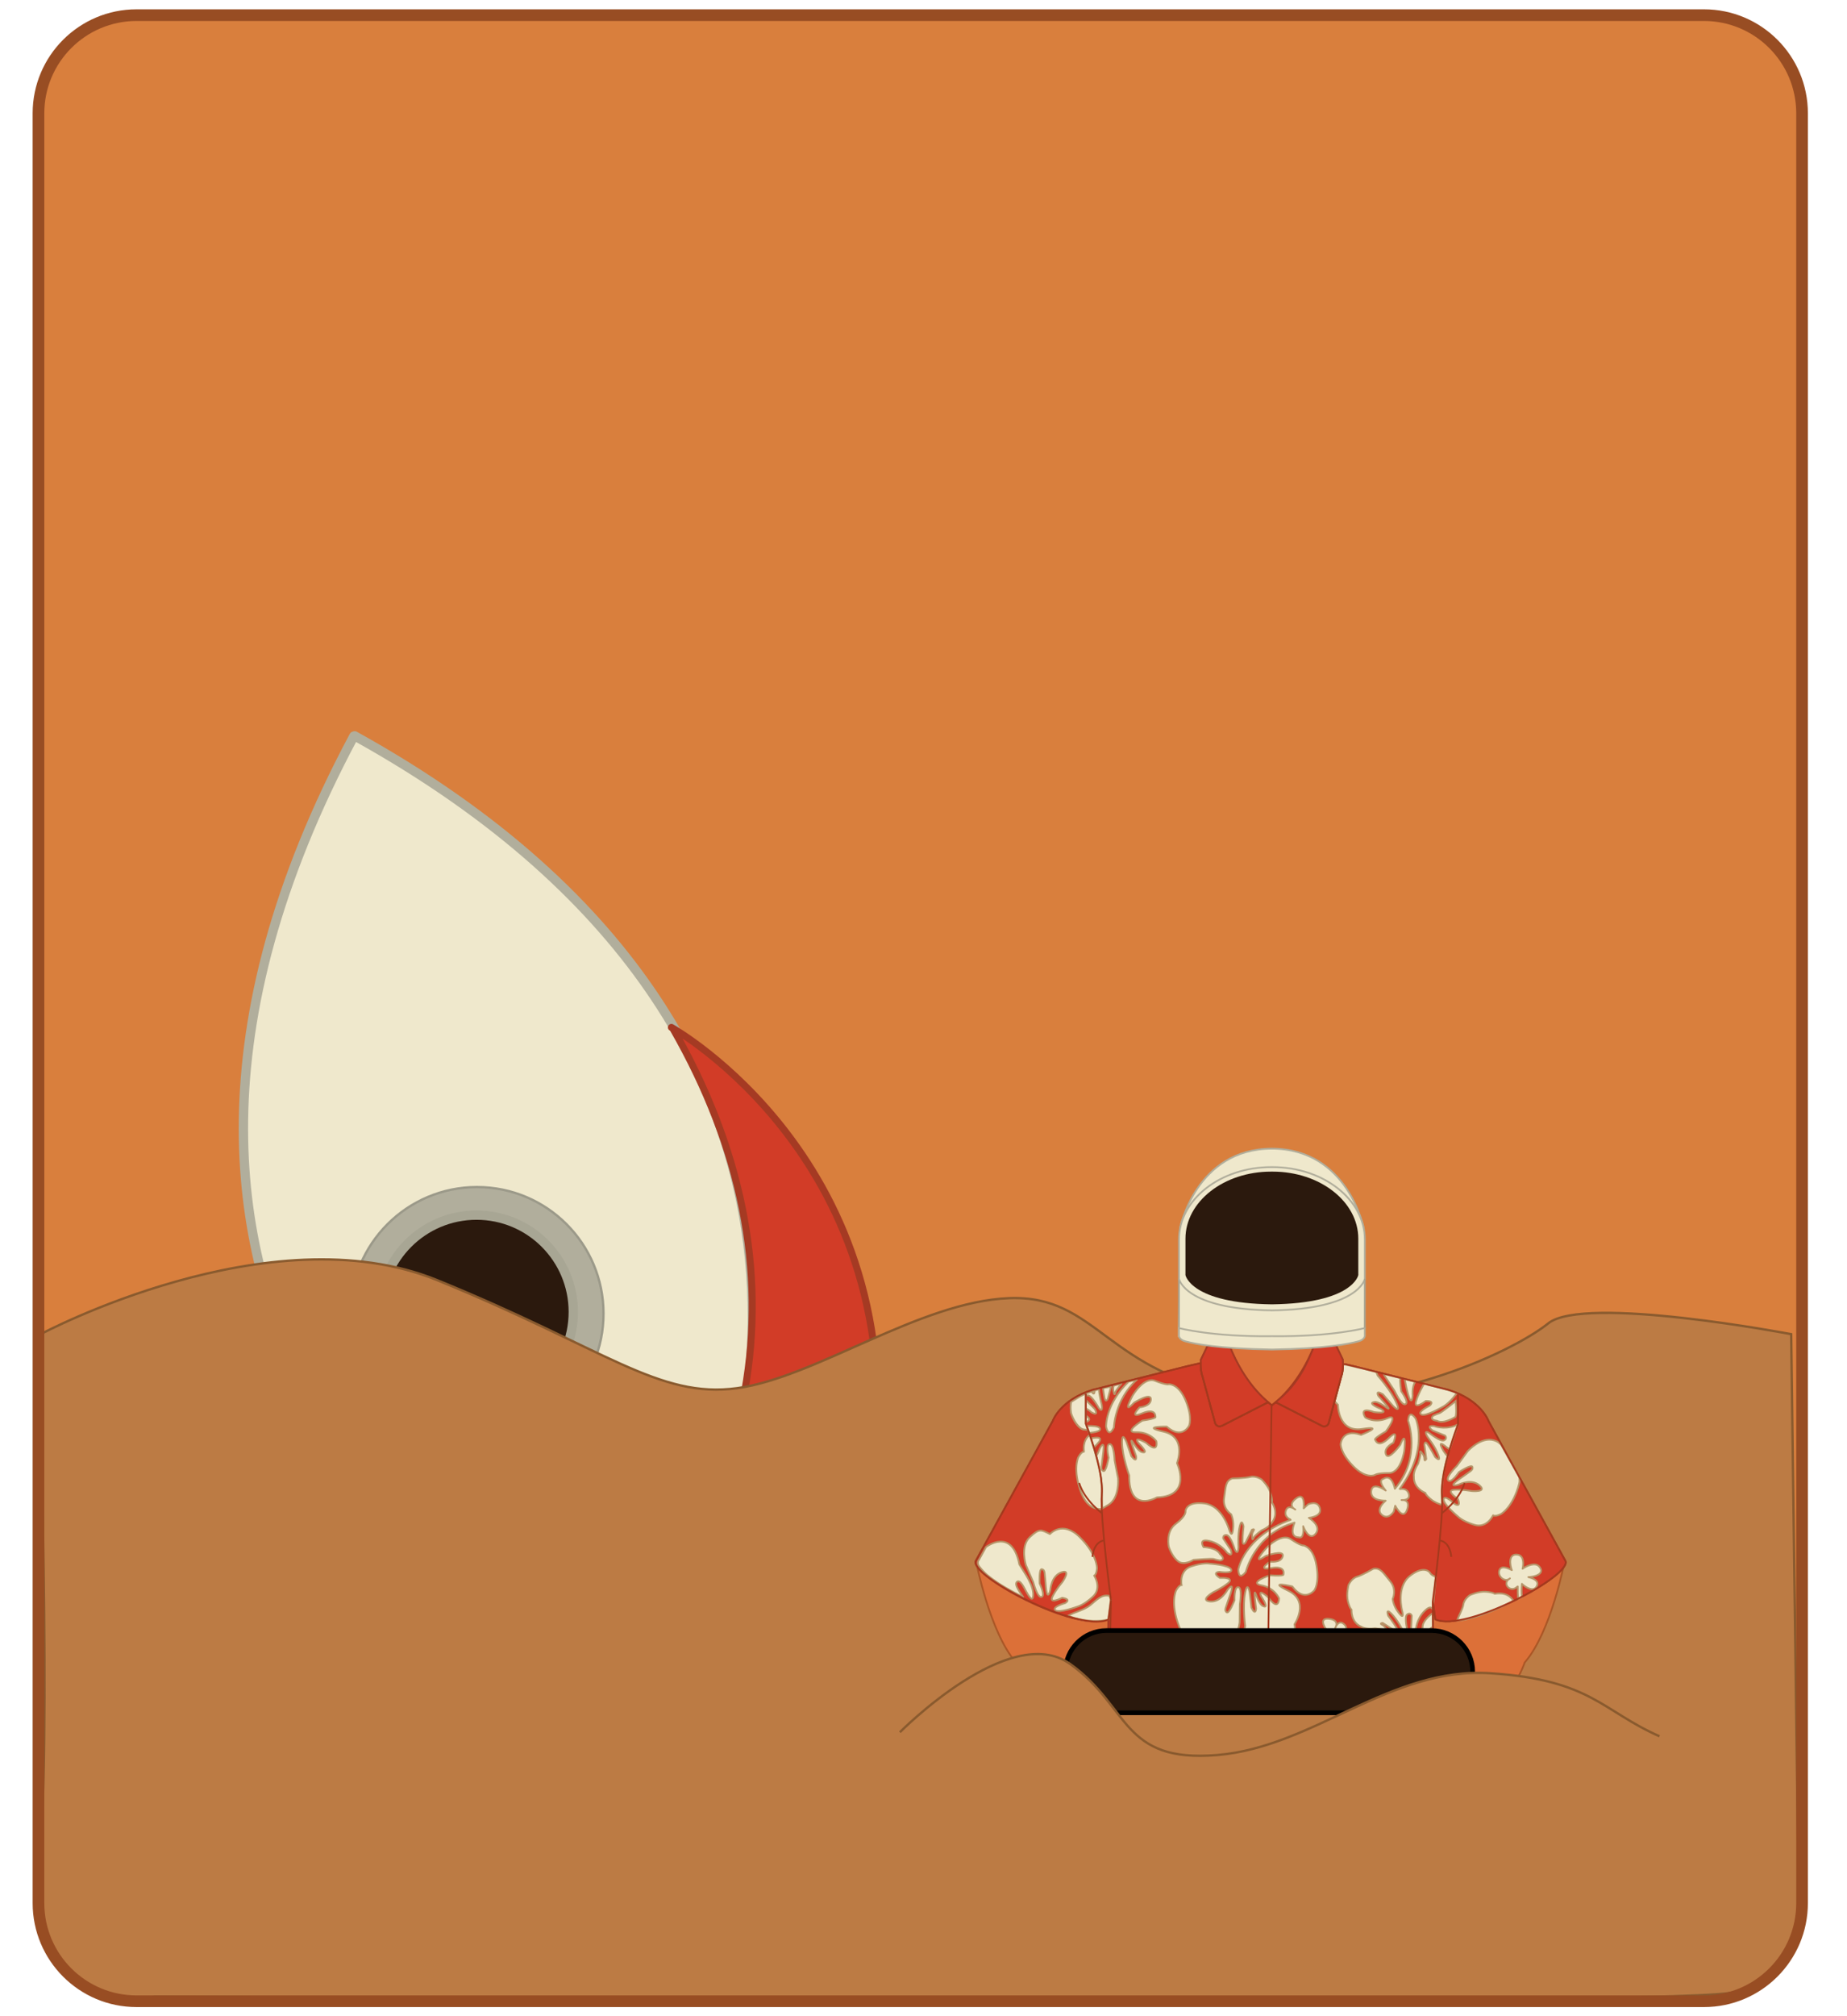 <?xml version="1.0" encoding="utf-8"?>
<!-- Generator: Adobe Illustrator 27.1.1, SVG Export Plug-In . SVG Version: 6.00 Build 0)  -->
<svg version="1.1" id="Layer_1" xmlns="http://www.w3.org/2000/svg" xmlns:xlink="http://www.w3.org/1999/xlink" x="0px" y="0px"
	 viewBox="0 0 792 864" style="enable-background:new 0 0 792 864;" xml:space="preserve">
<style type="text/css">
	.st0{fill:#D97F3D;}
	.st1{fill:#EFE8CC;stroke:#B1AE9C;stroke-width:4;stroke-linecap:round;stroke-linejoin:round;stroke-miterlimit:10;}
	.st2{fill:#B1AE9C;stroke:#9B9989;stroke-miterlimit:10;}
	.st3{fill:#2B190D;stroke:#A8A694;stroke-width:4;stroke-miterlimit:10;}
	.st4{fill:#2B190D;stroke:#000000;stroke-width:2;stroke-miterlimit:10;}
	.st5{fill:#D23C27;stroke:#A53A23;stroke-width:3;stroke-linecap:round;stroke-linejoin:round;stroke-miterlimit:10;}
	.st6{fill:#BC7B44;stroke:#895A2E;stroke-miterlimit:10;}
	.st7{fill:none;stroke:#B1AE9B;stroke-width:0.75;stroke-miterlimit:10;}
	.st8{fill:#DC7038;stroke:#AA5626;stroke-width:0.75;stroke-miterlimit:10;}
	.st9{fill:#D23C27;stroke:#A53A23;stroke-width:0.75;stroke-miterlimit:10;}
	.st10{fill:#EFE8CC;stroke:#B5956A;stroke-width:0.75;stroke-miterlimit:10;}
	.st11{fill:#EFE8CC;stroke:#B5956A;stroke-width:0.75;stroke-linecap:round;stroke-linejoin:round;stroke-miterlimit:10;}
	.st12{fill:none;stroke:#3D52A4;stroke-width:0.75;stroke-linecap:round;stroke-linejoin:round;stroke-miterlimit:10;}
	.st13{fill:none;stroke:#AA5517;stroke-width:0.75;stroke-miterlimit:10;}
	.st14{fill:none;stroke:#B5956A;stroke-width:0.75;stroke-miterlimit:10;}
	.st15{fill:none;stroke:#B5956A;stroke-width:0.75;stroke-linecap:round;stroke-linejoin:round;stroke-miterlimit:10;}
	.st16{fill:#EFE8CC;stroke:#EFE8CC;stroke-width:0.75;stroke-miterlimit:10;}
	.st17{fill:none;stroke:#A8A694;stroke-width:0.75;stroke-miterlimit:10;}
	.st18{fill:none;stroke:#A5391D;stroke-width:0.75;stroke-miterlimit:10;}
	.st19{fill:none;stroke:#82C341;stroke-width:0.75;stroke-linecap:round;stroke-linejoin:round;stroke-miterlimit:10;}
	.st20{fill:#EFE8CC;stroke:#B1AE9C;stroke-width:0.75;stroke-miterlimit:10;}
	.st21{fill:#DC7038;stroke:#A5391D;stroke-width:0.75;stroke-miterlimit:10;}
	.st22{fill:#2B190D;}
	.st23{fill:none;stroke:#984D23;stroke-width:5;stroke-miterlimit:10;}
</style>
<path class="st0" d="M58.57,857.59h672.09c23.24,0,42.07-18.84,42.07-42.07V48.56c0-23.24-18.84-42.07-42.07-42.07H58.57
	c-23.24,0-42.07,18.84-42.07,42.07v766.96C16.49,838.76,35.33,857.59,58.57,857.59z"/>
<path class="st1" d="M151.76,315.43C17.4,566.71,211.47,687.36,211.47,687.36l92.38-27.26c0,0,97.47-206.68-151.77-344.76"/>
<circle class="st2" cx="204.54" cy="562.93" r="54.24"/>
<circle class="st3" cx="204.33" cy="562.21" r="41.5"/>
<polyline class="st4" points="212.09,687.18 205.97,732.58 334.11,694.77 304.31,659.97 "/>
<path class="st5" d="M104.32,564.45c0,0-55.61,104.34,31.35,208.11l26.93-60.07c-36.17-38.77-55.4-88.89-58.54-147.03"/>
<path class="st5" d="M287.9,440.28c0,0,103.35,57.44,86.66,191.79l-55.23-35.83c9.33-52.19-1.73-104.73-30.66-155.26"/>
<path class="st6" d="M17.44,571.73c0,0,98.04-52.44,170.04-23.14c72,29.31,94.98,50.9,128.68,46.27s78.13-37.02,116.43-38.56
	s41.36,32.39,99.57,41.65c58.21,9.25,116.43-18.51,131.74-30.85c15.32-12.34,104.17,4.63,104.17,4.63l3.06,232.91
	c0,0,7.66,43.19-29.11,49.36c-36.77,6.17-675.57,1.54-675.57,1.54s-53.68,15.67-49.02-61.7C21.92,719.36,15.64,573.22,17.44,571.73z
	"/>
<path class="st7" d="M644.53,792.45"/>
<path class="st7" d="M645.31,793.92"/>
<path class="st7" d="M644.53,792.45"/>
<path class="st8" d="M479.71,685.83c0,0,16.98,17.36,9.03,35.1l-26.15,15.82c-19.4-1.19-26.9-24.29-26.9-24.29l-0.17-0.19
	c-11.25-13.15-16.91-42.93-16.91-42.93c38.51-0.65,46.88-9.63,46.88-9.63c7.4,8.21,14.2,17.97,13.86,25.85L479.71,685.83"/>
<path class="st8" d="M609.75,685.83c0,0-16.98,17.36-9.03,35.1l26.15,15.82c19.4-1.19,26.9-24.29,26.9-24.29l0.17-0.19
	c11.25-13.15,16.91-42.93,16.91-42.93c-38.51-0.65-46.88-9.63-46.88-9.63c-7.4,8.21-14.2,17.97-13.86,25.85L609.75,685.83"/>
<path class="st9" d="M475.01,715.32l0.33-29.29l-1.11,7.9c-12.81,5.8-59.46-19.13-55.72-25.2l32.89-59.78c0,0,3.16-9.11,17.23-13.38
	l40.4-10.11l5.83-1.34l-0.01,0.53c-0.01,1.49,0.15,3.51,0.85,5.42l5.3,19.6l0.02,0.12c0.27,0.86,1.07,1.45,1.97,1.45l1-0.23
	l19.78-10.11l1.61,1.32l1.61-1.32l19.81,10.1l0.06,0.03c0.3,0.16,0.58,0.21,0.92,0.21c0.9,0,1.69-0.55,1.96-1.4l0.01-0.04l5.3-19.6
	c0.64-1.75,0.82-3.6,0.84-5.04c0,0-0.19-0.6,0.85-0.58l3.92,0.9l40.4,10.11c14.07,4.27,17.23,13.38,17.23,13.38l32.89,59.78
	c3.74,6.08-42.9,31-55.72,25.2l-1.11-7.9l0.35,30.45"/>
<path class="st10" d="M527.07,655.52c0,0,1.12,4.04,1.65,0s-0.82-6.62-0.82-6.62s-3.7-2.33-2.99-7s0.51-7.28,3.45-8.35
	c0,0,5.43-0.09,7.84-0.68s4.85,1.17,4.85,1.17s2.94,2.83,3.84,5.91c0.9,3.08,0.5,3.83,0.5,3.83s3.18,4.51,0.09,8.55
	c0,0-0.85,1.93-4.57,3.5c0,0-3.03,2.24-3.33,3.14c-0.3,0.9-0.54,0.64-0.54,0.64s-0.51-2.11,0.4-3.47c0.92-1.35-0.59-0.61-0.59-0.61
	l-2.74,5.47c0,0-1.24,1.7-1.29-0.59c-0.05-2.29,0.42-6.27,0.42-6.27s-0.7-3.75-1.62-0.2c-0.92,3.55-0.56,8.9-0.56,8.9
	s-0.06,4.23-1.56,1.17c0,0-1.8-6.02-3.53-6.19c-1.73-0.17-1.45,1.46-1.45,1.46l3.2,4.81c0,0,1.38,3.72-1.62,1.21
	c0,0-2.47-3.75-7.48-4.95c-5.01-1.2-2.57,2.6-2.57,2.6s5.69,0.22,7.11,3.06c0,0,2.75,2.27,0.06,2.72c0,0-1.96-0.31-2.67-0.62
	c-0.72-0.31-8.77,0.34-8.77,0.34s-4.07,2.64-6.69,0.56c-2.61-2.08-3.89-6.11-3.89-6.11s-1.6-6.47,3.06-9.95
	c4.67-3.48,4.09-5.52,4.09-5.52s0.37-4.2,8.13-3.17C524.27,645.28,527.07,655.52,527.07,655.52z"/>
<path class="st10" d="M522.73,673.59c0,0-3.24,0.26,0.34,2.59h1.49c0,0,4.65,0.04,2.1,2.17c-2.55,2.13-6.39,3.93-6.39,3.93
	s-6.06,3.53-1.4,3.99c4.67,0.45,7.49-4.99,7.49-4.99s3.29-4.27,1.21,1.92c-2.08,6.19-2.71,6.71-1.63,7.7
	c1.07,0.99,3.43-5.16,3.43-5.16s-0.21-5.89,1.63-5.59c1.84,0.3,0.63,7.27,0.63,7.27l-0.09,7.84c0,0-0.94,8.46-6.41,10.31
	c-5.47,1.85-5.75,0.93-8.46-2.32c0,0-7.37,3.38-11.15-6.48s-1.25-15.15-1.25-15.15s1.23-2.38,2.34-2.37c0.02,0,0.04,0,0.06,0
	l-0.06-0.35c0,0-0.96-5.92,4.18-7.65c5.13-1.74,7.79-1.21,7.79-1.21s8.43,0.57,9.34,2.5s-4.97,1.06-4.97,1.06H522.73z"/>
<path class="st11" d="M553.43,651.28c-19.97,7.14-22.44,21.23-22.44,21.23s-0.14,5.34,3.22,1.08c0,0,3.73-16.25,20.9-21.1
	c0,0-2.8,6.3,1.87,6.3c0,0,2.38,1.12,1.82-4.76c0,0,2.47,6.67,5.32,3.27c2.85-3.41-2.89-6.86-2.89-6.86s5.78-0.47,4.76-4.11
	c-1.03-3.64-5.09-1.68-5.09-1.68l-1.87,1.73c0,0,0.89-7.32-3.22-4.29c-4.11,3.03-0.37,4.81-0.37,4.81s-2.99-2.43-4.01,0.33
	c-1.03,2.75,1.77,3.83,1.77,3.83L553.43,651.28z"/>
<path class="st11" d="M543.37,708.55c0,0-13.16,4.2-9.42-11.8l-0.05-0.33c0,0-1.07-8.26,0-13.81c1.07-5.55,1.96-0.09,1.96-0.09
	l0.75,6.39c1.82,3.78,2.01,0.42,2.01,0.42s-1.49-10.12,0-5.83c1.49,4.29,2.85,4.71,2.85,4.71c3.17,1.59-0.56-3.97-0.56-3.97
	c-2.01-4.2,3.13,0.47,3.13,0.47c4.39,6.11,4.44,0.23,4.44,0.23s-1.88-4.53-7.62-5.6c-5.74-1.07,3.64-4.29,3.64-4.29
	c6.81,0.47,5.83-0.42,5.83-0.42s1.21-3.83-5.27-2.66c-6.48,1.17-0.47-2.75-0.47-2.75s4.76,0.7,5.46-2.33
	c0.7-3.03-7.37-0.09-7.37-0.09c-6.53,4.43,0-3.08,0-3.08s6.53-7.09,10.82-4.15c4.29,2.94,5.46,2.71,5.46,2.71s4.2,0.6,5.55,8.51
	c1.35,7.91-0.93,10.71-0.93,10.71s-4.11,5.22-9.24-1.42l-0.19-0.26c0,0-11.25-2.66-1.8,1.82s2.73,14.42,2.73,14.42
	s3.55,15.26-11.43,12.5H543.37z"/>
<path class="st10" d="M624.2,600.42c0,0-6.29,5.08-7.05,5.22c-0.77,0.15-2.56,0.99-2.56,0.99c-1.97,1.89,1.58,2.21,1.58,2.21
	c2.77,1.55,7.6-1.47,7.6-1.47S624.89,608.07,624.2,600.42z"/>
<path class="st10" d="M600.42,590.51c-0.24,1.66,0.43,5.69,0.43,5.69s3.49,4.75,1.8,5.54c-1.69,0.79-4.61-5.65-4.61-5.65l-4.34-6.53
	c0,0-0.15-0.29-0.37-0.78L600.42,590.51z"/>
<path class="st8" d="M490.64,726.43l-23.93,14.48c-1,0.61-2.3,0.28-2.91-0.72l-0.75-1.24c-0.61-1-0.28-2.3,0.72-2.91l23.93-14.48
	c1-0.61,2.3-0.28,2.91,0.72l0.75,1.24C491.97,724.52,491.64,725.83,490.64,726.43z"/>
<path class="st10" d="M606.78,592.1c-1.41,2.64-1.02,5.91-1.02,5.91s-0.31,5.38-2.09-0.91c-0.98-3.48-1.05-5.19-1.42-6.14
	L606.78,592.1z"/>
<path class="st10" d="M624.67,596.96c0.21,0.09-0.24,0.38-0.39,0.57c-3.26,4.33-5.75,5.39-5.75,5.39s-7.29,4.28-9.13,3.2
	s3.51-3.68,3.51-3.68l0.18-0.12c0,0,2.53-2.04-1.74-1.95l-1.23,0.84c0,0-3.86,2.59-2.96-0.61s3.07-6.85,3.07-6.85
	s0.14-0.29,0.31-0.71C610.54,593.04,620.89,595.34,624.67,596.96z"/>
<path class="st10" d="M590.12,587.93c0.22,0.49,0.44,1.02,0.66,1.58l0.22,0.24c0,0,5.54,6.22,7.78,11.41
	c2.24,5.19-1.57,1.18-1.57,1.18l-4.22-4.86c-3.63-2.1-1.89,0.78-1.89,0.78s6.94,7.52,3.28,4.82c-3.65-2.71-5.01-2.29-5.01-2.29
	c-3.51,0.48,2.7,2.96,2.7,2.96c4.02,2.34-2.85,1.38-2.85,1.38c-7.07-2.58-3.8,2.31-3.8,2.31s4.1,2.68,9.45,0.34s-0.59,5.6-0.59,5.6
	c-5.89,3.45-4.58,3.63-4.58,3.63s1.15,3.84,5.85-0.77c4.7-4.62,1.94,2.01,1.94,2.01s-4.33,2.1-3.2,5c1.13,2.9,6.14-4.08,6.14-4.08
	c2.9-7.34,1.73,2.54,1.73,2.54s-1.4,9.54-6.6,9.53s-6.03,0.84-6.03,0.84s-3.81,1.87-9.38-3.9s-5.26-9.38-5.26-9.38
	s0.45-6.63,8.43-4.03l0.3,0.11c0,0,10.79-4.14,0.46-2.52c-10.33,1.62-10.38-10.37-10.38-10.37s-0.64-0.59-1.43-1.56l3.37-12.5
	c0,0,0.33-2.64,0.25-3.1c-0.08-0.47,1.26,0,1.26,0l6.72,1.54l4.34,1.09L590.12,587.93z"/>
<path class="st12" d="M592.14,589.97"/>
<path class="st13" d="M435.47,712.29c3.64,4.25,7.86,6.77,12.67,5.97"/>
<path class="st14" d="M497.44,776.26"/>
<path class="st11" d="M614.38,697.18c-0.56,0.33-0.94,0.59-1.04,0.72c-0.45,0.63-1.97,1.91-1.97,1.91c-2.54,1-1.35-2.37-1.35-2.37
	c-0.22-2.77,3.41-5.51,4.32-6.14L614.38,697.18z"/>
<path class="st15" d="M565.82,690.82"/>
<path class="st11" d="M615.67,675.73c-2.23-0.81-2.51-1.84-2.51-1.84s-2.48-3.41-8.61,1.46c-6.13,4.87-3.26,15.1-3.26,15.1
	s1.12,4.04-1.41,0.85c-2.53-3.2-2.7-6.11-2.7-6.11s1.97-3.9-1.04-7.54c-3.01-3.63-4.18-5.98-7.25-5.39c0,0-4.7,2.71-7.07,3.44
	c-2.37,0.73-3.56,3.5-3.56,3.5s-1.07,3.94-0.26,7.04c0.81,3.1,1.54,3.54,1.54,3.54s-0.41,5.5,4.32,7.38c0,0,1.72,1.22,5.72,0.65
	c0,0,3.75,0.36,4.47,0.98c0.72,0.62,0.79,0.27,0.79,0.27s-0.65-2.08-2.13-2.77c-1.48-0.69,0.19-0.82,0.19-0.82l5.16,3.29
	c0,0,1.94,0.81,0.8-1.17c-1.14-1.98-3.58-5.16-3.58-5.16s-1.33-3.57,1.28-1.01c2.61,2.57,5.05,7.34,5.05,7.34s2.23,3.6,1.93,0.2
	c0,0-1.55-6.09-0.15-7.12c1.39-1.03,1.99,0.51,1.99,0.51l-0.28,5.77c0,0,0.72,3.9,2.01,0.21c0,0,0.19-4.49,3.87-8.09
	c2.17-2.13,3.01-1.43,3.34-0.49L615.67,675.73z"/>
<path class="st14" d="M614.74,717.31c-0.58-1-2.9-4.77-4.14-3.71c-1.42,1.21,3.2,6.56,3.2,6.56l0.9,1.47"/>
<path class="st11" d="M614.7,714.09c-3.4-3-1.11-2.45-0.02-2.09L614.7,714.09z"/>
<path class="st11" d="M614.65,709.97c-0.43-0.04-0.85-0.09-1.26-0.15c-3.29-0.52,0.69-2.94,0.69-2.94l0.46-0.28L614.65,709.97"/>
<path class="st11" d="M614.58,703.68c0,0-5.05,3.91-5.26,1.79c-0.15-1.48,3.19-4.28,5.22-5.83L614.58,703.68z"/>
<path class="st11" d="M576.51,700.36c20.79-4.15,30.16,6.67,30.16,6.67s2.87,4.51-2.2,2.59c0,0-11.55-12.02-28.77-7.35
	c0,0,5.64,3.96,1.64,6.36c0,0-1.46,2.18-4.01-3.15c0,0,1.31,6.99-2.88,5.54s-1.05-7.37-1.05-7.37s-5.2,2.57-6.19-1.07
	c-0.99-3.65,3.5-4.06,3.5-4.06l2.49,0.52c0,0-4.53-5.83,0.55-5.34c5.08,0.49,2.79,3.93,2.79,3.93s1.31-3.62,3.61-1.78
	c2.3,1.83,0.45,4.19,0.45,4.19"/>
<path class="st15" d="M476,727.62c0.56-0.3,0.95-0.46,0.95-0.46s-0.43-0.11-1.02-0.33"/>
<path class="st12" d="M616.75,727.92"/>
<path class="st14" d="M574.58,775.48"/>
<path class="st11" d="M465.65,609.21c0.25-0.01,0.41-0.01,0.41-0.01c2.08-0.81,0.35-2.07-0.35-2.5L465.65,609.21z"/>
<path class="st11" d="M465.58,603.51c1.59,0.86,2.47,1.74,2.47,1.74c3.45,1.84,1.34-1.52,1.34-1.52l-3.81-3.76L465.58,603.51z"/>
<path class="st11" d="M471.2,595.3c0.27,3.21,1.19,6.54,1.19,6.54s0.79,4.16-1.29,1.46c0,0-2.98-5.53-4.71-5.35
	c-0.37,0.04-0.64,0.14-0.82,0.28v-1.05L471.2,595.3z"/>
<path class="st11" d="M476.4,594.23l-1.38,5.2c0,0-0.88,1.91-1.38-0.32c-0.27-1.21-0.5-2.93-0.65-4.26L476.4,594.23z"/>
<path class="st11" d="M480.88,592.98c0,0-2.52,2.81-2.62,3.75c-0.11,0.94-0.4,0.73-0.4,0.73s-0.93-1.97-0.31-3.48
	c0.04-0.09,0.06-0.16,0.09-0.23L480.88,592.98z"/>
<path class="st14" d="M468.1,596.35c0.48,0.74,1.2,1.57,1.24-0.14"/>
<path class="st11" d="M470.03,623.98c1.05-1.58,1.48-3.12,1.48-3.12s2.36-4.85,1.58,1.64c-0.78,6.49-1.29,7.11-0.04,7.87
	c1.25,0.75,2.32-5.74,2.32-5.74s-1.4-5.73,0.47-5.8c1.87-0.08,2.09,6.99,2.09,6.99l1.49,7.69c0,0,0.78,8.47-4.2,11.39
	c-1.17,0.68-1.82,1.16-2.58,1.46l-0.11-5.56c0,0,0.01-7.59-0.77-9.18l-0.77-3.73L470.03,623.98z"/>
<path class="st11" d="M469.02,620.29c0.77-0.73,1.55-1.54,2.2-2.36c2.07-2.61-2.49-1.7-2.49-1.7l-1,0.21L469.02,620.29z"/>
<path class="st11" d="M466.92,614.02c0,0,5.93-0.34,4.65-2.04c-0.66-0.88-3.24-1-5.57-0.91L466.92,614.02z"/>
<path class="st11" d="M487.51,591.22c-9.61,8.65-9.87,20.52-9.87,20.52c-2.43,4.85-3.37-0.41-3.37-0.41s-0.29-9.66,9.65-19.22
	L487.51,591.22z"/>
<path class="st14" d="M481,633.52"/>
<path class="st14" d="M466.41,612.64c-1.08,0.14-2.23,0.01-3.18-0.75c-2.61-2.08-3.89-6.11-3.89-6.11s-0.58-2.36-0.02-5"/>
<polygon class="st16" points="584.57,572.6 505.56,572.6 505.75,547.54 584.76,547.54 "/>
<path class="st11" d="M472.52,646.66c-2.48,0.21-6.45-0.61-8.9-7.02c-3.78-9.87-1.25-15.15-1.25-15.15s1.23-2.38,2.34-2.37
	c0.02,0,0.04,0,0.06,0l0.05-0.21c0,0-0.83-4.57,2.4-6.94c0,0,2.46,6.29,4.73,17.23l0.57,5.6c0,0,0.06,2.59-0.12,3.54
	C472.24,642.31,472.52,646.66,472.52,646.66z"/>
<path class="st11" d="M475.7,683.89c-3.4-0.85-5.74,2.03-8.11,3.91c-2.86,2.28-6.45,2.82-9.57,4.59c0,0,8.06,3.65,17.26,1.65
	l1.01-8.67L475.7,683.89z"/>
<path class="st11" d="M469.17,675.17c0,0,3.47,5.3-0.49,8.99s-6.61,4.3-6.61,4.3s-7.93,2.93-9.54,1.55c-1.62-1.38,4.1-3,4.1-3
	l0.2-0.09c0,0,2.85-1.56-1.37-2.22l-1.36,0.61c0,0-4.26,1.88-2.8-1.12c1.46-2.99,4.22-6.2,4.22-6.2s4.08-5.71-0.36-4.21
	s-4.78,7.62-4.78,7.62s-1.25,5.24-1.9-1.26s-0.28-7.23-1.67-7.69s-1.01,6.11-1.01,6.11s2.61,5.29,0.8,5.77
	c-1.81,0.48-3.55-6.37-3.55-6.37l-3.13-7.19c0,0-2.6-8.1,1.63-12.03c4.23-3.93,4.86-3.21,8.66-1.35c0,0,5.34-6.11,12.83,1.35
	s7.35,13.31,7.35,13.31s-0.15,2.67-1.17,3.12c-0.02,0.01-0.04,0.02-0.05,0.02"/>
<path class="st14" d="M438.35,671.09"/>
<path class="st11" d="M651.51,633.03c-0.04,1.01,0.24,1.48-0.09,2.75c-2.68,10.22-7.82,13.04-7.82,13.04s-2.38,1.22-3.29,0.56
	c-0.02-0.01-0.03-0.02-0.05-0.04l-0.17,0.29c0,0-2.66,5.39-7.84,3.82s-7.04-3.55-7.04-3.55s-6.52-5.38-6.14-7.47
	c0.38-2.09,4.66,2.03,4.66,2.03l0.18,0.13c0,0,2.78,1.68,1.23-2.3l-1.21-0.87c0,0-3.76-2.74-0.44-2.99s7.48,0.53,7.48,0.53
	s6.99,0.66,3.46-2.43s-8.99-0.31-8.99-0.31s-5.16,1.55,0.14-2.27c5.3-3.82,6.11-3.87,5.81-5.3c-0.29-1.43-5.79,2.19-5.79,2.19
	s-3.26,4.91-4.58,3.59c-1.32-1.32,3.72-6.27,3.72-6.27l4.64-6.31c0,0,5.7-6.32,11.22-4.64c1.9,0.58,2.26,1.25,3.04,1.82
	L651.51,633.03z"/>
<path class="st12" d="M628.33,620.66"/>
<path class="st11" d="M626.56,694.31c-0.19,0.03-1.66,0.16-1.83,0.19c0.57-1.66,2.52-5.13,2.74-6.84c0.32-2.46,2.83-4.11,2.83-4.11
	s3.7-1.72,6.9-1.46c3.2,0.27,3.75,0.91,3.75,0.91s5.34-1.34,8,2.98C648.95,685.98,636.99,692.67,626.56,694.31z"/>
<path class="st11" d="M652.59,684.4c-0.18-1.89-0.17-3.8,0-5.69c1.5,1.45,5.14,3.87,6.48,0.81c0.99-2.28-2.01-3.24-3.72-3.69
	c2.19,0,7.55-1.24,4.69-4.52c-1.76-2.02-5.45-0.28-7.17,0.96c0.51-1.96,0.6-5.58-1.99-6.03c-4.19-0.73-3.51,4.35-2.59,6.62
	c-1.67-0.88-4.98-2.36-5.48,0.51c-0.42,2.4,2.66,4.89,4.67,3.02c-3.79,2.13,0.32,6.48,3.07,3.58l0.3-0.13
	c-0.04,1.77,0,3.54,0.14,5.31L652.59,684.4z"/>
<path class="st17" d="M585.23,548"/>
<line class="st17" x1="505.54" y1="569.11" x2="505.54" y2="548"/>
<path class="st18" d="M517.76,576.81l-2.84,5.91c0,0,0.01,0.42-0.03,1.1"/>
<path class="st18" d="M543.78,600.89"/>
<path class="st18" d="M523,609.17"/>
<path class="st18" d="M548.09,600.89"/>
<path class="st19" d="M476.4,686.14"/>
<path class="st18" d="M472.52,648.45c0,0-7.46-5.44-9.78-12.96"/>
<path class="st18" d="M473.34,660.16c0,0-4.18,0.18-4.89,6.99"/>
<path class="st20" d="M584.76,526.37c0,0-6.65-34.13-39.47-34.13h0.19c-32.82,0-39.47,34.13-39.47,34.13"/>
<path class="st20" d="M545.14,561.54c37.77-0.45,40.1-13.54,40.1-13.54v-16.82c0-17.14-17.74-31.04-39.61-31.04h-0.47
	c-21.88,0-39.61,13.9-39.61,31.04V548c0,0,2.33,13.09,40.1,13.54"/>
<path class="st21" d="M563.58,576.61c-2.83,7.12-8.36,17.86-17.93,25.39l-0.59-0.05c-9.56-7.52-15.06-18.23-17.88-25.34
	L563.58,576.61z"/>
<path class="st18" d="M572.91,576.61l2.84,5.91c0,0,0.11,1.36,0.15,2.31"/>
<path class="st9" d="M509.03,585.46"/>
<path class="st18" d="M543.78,600.89"/>
<path class="st18" d="M523,609.17"/>
<path class="st18" d="M548.09,600.89"/>
<path class="st9" d="M527.18,576.61c2.65,6.68,7.67,16.55,16.21,23.96l0.38,0.32L524,611l-1,0.23c-0.9,0-1.7-0.59-1.97-1.45
	l-0.02-0.12l-5.3-19.6c-0.7-1.91-0.85-3.93-0.85-5.42l0.01-0.53l0.03-0.3c0.04-0.68,0.03-1.1,0.03-1.1l2.84-5.91L527.18,576.61z"/>
<path class="st9" d="M572.91,576.61l2.84,5.91c0,0,0.11,1.36,0.15,2.31l0,0.31c-0.02,1.44-0.2,3.29-0.84,5.04l-5.3,19.6l-0.01,0.04
	c-0.27,0.86-1.06,1.4-1.96,1.4c-0.34,0-0.62-0.05-0.92-0.21l-0.06-0.03L547,600.89l0.45-0.39c9.57-7.53,13.3-16.78,16.13-23.9
	L572.91,576.61z"/>
<path class="st18" d="M567.78,609.17"/>
<path class="st18" d="M542.68,600.89"/>
<path class="st18" d="M523,609.17"/>
<path class="st18" d="M548.09,600.89"/>
<path class="st18" d="M567.78,609.17"/>
<path class="st18" d="M542.68,600.89"/>
<path class="st20" d="M545.38,578.31c23.25-0.35,32.95-2.42,37.06-3.5c3.3-0.86,2.79-2.93,2.79-2.93v-2.77
	c0,0-13.88,3.76-39.47,3.49h-0.76c-25.58,0.28-39.47-3.49-39.47-3.49v2.77c0,0-0.51,2.07,2.79,2.93c4.12,1.07,13.81,3.15,37.06,3.5"
	/>
<line class="st17" x1="585.23" y1="569.11" x2="585.23" y2="548"/>
<path class="st18" d="M547,600.89"/>
<path class="st18" d="M567.78,609.17"/>
<path class="st18" d="M542.68,600.89"/>
<path class="st19" d="M614.38,686.14"/>
<path class="st18" d="M618.25,648.45c0,0,7.46-5.44,9.78-12.96"/>
<path class="st18" d="M617.43,660.16c0,0,4.18,0.18,4.89,6.99"/>
<path class="st19" d="M546.48,795.25"/>
<path class="st17" d="M545.89,510.49"/>
<path class="st12" d="M592.14,589.97"/>
<path class="st14" d="M497.44,776.26"/>
<path class="st11" d="M614.7,721.62l-0.9-1.47c0,0-4.62-5.35-3.2-6.56c1.24-1.05,3.56,2.72,4.14,3.71L614.7,721.62z"/>
<path class="st19" d="M544.3,795.25"/>
<path class="st14" d="M574.58,775.48"/>
<line class="st18" x1="545.26" y1="602.1" x2="543.84" y2="702.1"/>
<path class="st14" d="M481,633.52"/>
<path class="st11" d="M466.41,612.64c-1.08,0.14-2.23,0.01-3.18-0.75c-2.61-2.08-3.89-6.11-3.89-6.11s-0.58-2.36-0.02-5l3.83-2.43
	l2.51-1.2l-0.07,12.97L466.41,612.64z"/>
<path class="st14" d="M438.35,671.09"/>
<path class="st12" d="M628.33,620.66"/>
<path class="st18" d="M543.78,600.89"/>
<path class="st18" d="M523,609.17"/>
<path class="st18" d="M465.58,597.18v12.86c0,0,7.65,19.52,6.88,30.08s3.94,45.63,3.94,45.63"/>
<path class="st18" d="M548.09,600.89"/>
<path class="st19" d="M476.4,686.14"/>
<path class="st7" d="M443.68,792.45"/>
<path class="st7" d="M442.9,793.92"/>
<path class="st7" d="M443.68,792.45"/>
<path class="st7" d="M442.9,793.92"/>
<path class="st13" d="M465.2,728.07c2.15-0.86,3.8-2.29,5.04-4.15"/>
<path class="st13" d="M624.5,728.07c-2.15-0.86-3.8-2.29-5.04-4.15"/>
<path class="st13" d="M459.97,759.04"/>
<path class="st18" d="M547,600.89"/>
<path class="st18" d="M567.78,609.17"/>
<path class="st18" d="M542.68,600.89"/>
<path class="st19" d="M614.38,686.14"/>
<path class="st19" d="M546.48,795.25"/>
<path class="st17" d="M545.89,510.49"/>
<path class="st19" d="M544.3,795.25"/>
<path class="st14" d="M615.42,777.96"/>
<path class="st11" d="M438.76,684.38c-1.21-1.81-4.07-5.34-2.68-6.53c1.43-1.22,3.3,3.03,3.82,3.95c0.68,1.19,2.83,5.29,3.14,2.16
	c0.43-4.32-3.65-9.82-5.77-13.29l-0.18-0.28c-3.15-16.13-14.3-7.43-14.3-7.43l-3.04,5.53c0,0-1.12,1.24,0.29,2.96
	s2.31,3.03,7.15,6.37C432.04,681.17,438.76,684.38,438.76,684.38z"/>
<path class="st11" d="M600.2,638.05c12.63-17.03,6.86-30.12,6.86-30.12s-2.85-4.52-3.28,0.89c0,0,5.93,15.58-5.65,29.16
	c0,0-1.17-6.79-5.05-4.2c0,0-2.6,0.39,1.13,4.97c0,0-5.76-4.17-6.24,0.24c-0.47,4.41,6.22,4.09,6.22,4.09s-4.55,3.6-1.67,6.06
	c2.88,2.45,5.16-1.43,5.16-1.43l0.59-2.47c0,0,3.33,6.58,5.06,1.78c1.73-4.8-2.36-4.2-2.36-4.2s3.83,0.36,3.15-2.5
	c-0.68-2.86-3.6-2.2-3.6-2.2L600.2,638.05z"/>
<path class="st18" d="M475.65,719.33l0.74-33.58l-1.11,8.29c-12.81,5.8-60.51-19.24-56.77-25.32l32.89-59.78
	c0,0,3.16-9.11,17.23-13.38l40.4-10.11l5.83-1.34l-0.01,0.53c-0.01,1.49,0.15,3.51,0.85,5.42l5.3,19.6l0.02,0.12
	c0.27,0.86,1.07,1.45,1.97,1.45l1-0.23l19.78-10.11l1.61,1.32l1.61-1.32l19.81,10.1l0.06,0.03c0.3,0.16,0.58,0.21,0.92,0.21
	c0.9,0,1.69-0.55,1.96-1.4l0.01-0.04l5.3-19.6c0.64-1.75,0.82-3.6,0.84-5.04c0,0-0.19-0.6,0.85-0.58l3.92,0.9l40.4,10.11
	c14.07,4.27,17.23,13.38,17.23,13.38l32.89,59.78c3.74,6.08-42.9,31-55.72,25.2l-1.11-7.9l0.41,36.2"/>
<path class="st10" d="M625.2,610.43l-3.6,10.65c-1.2-0.77-1.91-1.38-1.91-1.38s-3.2-2.71-1.36,0.93c0.76,1.51,1.65,2.63,2.43,3.42
	c0,0-3.32,10.08-2.35,19.76l-0.01,0.54l-0.01,0.54c-1.38-0.41-3.26-1.13-4.66-2.27c-2.48-2.04-2.57-2.88-2.57-2.88
	s-5.17-1.93-4.89-7.02c0,0-0.38-2.07,1.8-5.46c0,0,1.24-3.56,0.98-4.47c-0.26-0.91,0.09-0.83,0.09-0.83s1.62,1.46,1.62,3.09
	c0,1.63,0.83,0.17,0.83,0.17l-0.82-6.06c0,0,0.07-2.1,1.4-0.24s3.18,5.41,3.18,5.41s2.69,2.7,1.45-0.74
	c-1.24-3.45-4.55-7.67-4.55-7.67s-2.33-3.53,0.63-1.84c0,0,4.88,3.96,6.4,3.13c1.52-0.83,0.37-2.02,0.37-2.02l-5.35-2.17
	c0,0-3.24-2.29,0.65-1.91c0,0,4.15,1.7,8.97-0.13c0.49-0.19,0.88-0.37,1.2-0.55"/>
<path class="st11" d="M495.96,641.74c0,0-11.95,6.93-11.74-9.5l-0.12-0.31c0,0-2.82-7.83-2.97-13.49c-0.14-5.65,1.89-0.51,1.89-0.51
	l2.1,6.08c2.59,3.3,2.05-0.02,2.05-0.02s-3.63-9.57-1.25-5.7c2.38,3.87,3.79,3.99,3.79,3.99c3.44,0.87-1.4-3.75-1.4-3.75
	c-2.86-3.67,3.15-0.22,3.15-0.22c5.6,5.03,4.39-0.73,4.39-0.73s-2.81-4.02-8.64-3.83c-5.83,0.18,2.63-4.97,2.63-4.97
	c6.75-1.01,5.61-1.66,5.61-1.66s0.36-4-5.72-1.46c-6.08,2.53-1.05-2.59-1.05-2.59s4.8-0.34,4.83-3.45s-7.22,1.49-7.22,1.49
	c-5.43,5.73-0.66-3.01-0.66-3.01s4.86-8.33,9.68-6.38c4.82,1.95,5.91,1.47,5.91,1.47s4.23-0.32,7.25,7.12
	c3.02,7.44,1.39,10.66,1.39,10.66s-2.89,5.98-9.33,0.59l-0.24-0.21c0,0-11.55-0.18-1.36,2.16c10.19,2.34,5.76,13.49,5.76,13.49
	s6.74,14.14-8.48,14.67L495.96,641.74z"/>
<g>
	<g>
		<path class="st22" d="M545.48,558.95c-34.99-0.42-37.15-12.55-37.15-12.55v-15.58c0-15.88,16.43-28.75,36.7-28.75
			c0.71,0,0.71,0,0.71,0c20.27,0,36.7,12.87,36.7,28.75v15.58c0,0-2.15,12.13-37.15,12.55"/>
	</g>
</g>
<path class="st18" d="M625.2,597.57v12.86c0,0-7.65,19.52-6.88,30.08c0.77,10.56-3.94,45.63-3.94,45.63"/>
<path class="st4" d="M613.87,733.98h-139.4c-9.73,0-17.62-7.89-17.62-17.62l0,0c0-9.73,7.89-17.62,17.62-17.62h139.4
	c9.73,0,17.62,7.89,17.62,17.62l0,0C631.48,726.09,623.6,733.98,613.87,733.98z"/>
<path class="st6" d="M385.87,742.32c0,0,47.11-47.68,72.96-29.3c25.85,18.38,21.83,42.51,63.19,39.06
	c41.36-3.45,74.11-37.91,117.19-35.04c43.09,2.87,47.68,16.09,72.38,27"/>
<path class="st23" d="M58.57,857.59h672.09c23.24,0,42.07-18.84,42.07-42.07V48.56c0-23.24-18.84-42.07-42.07-42.07H58.57
	c-23.24,0-42.07,18.84-42.07,42.07v766.96C16.49,838.76,35.33,857.59,58.57,857.59z"/>
</svg>
